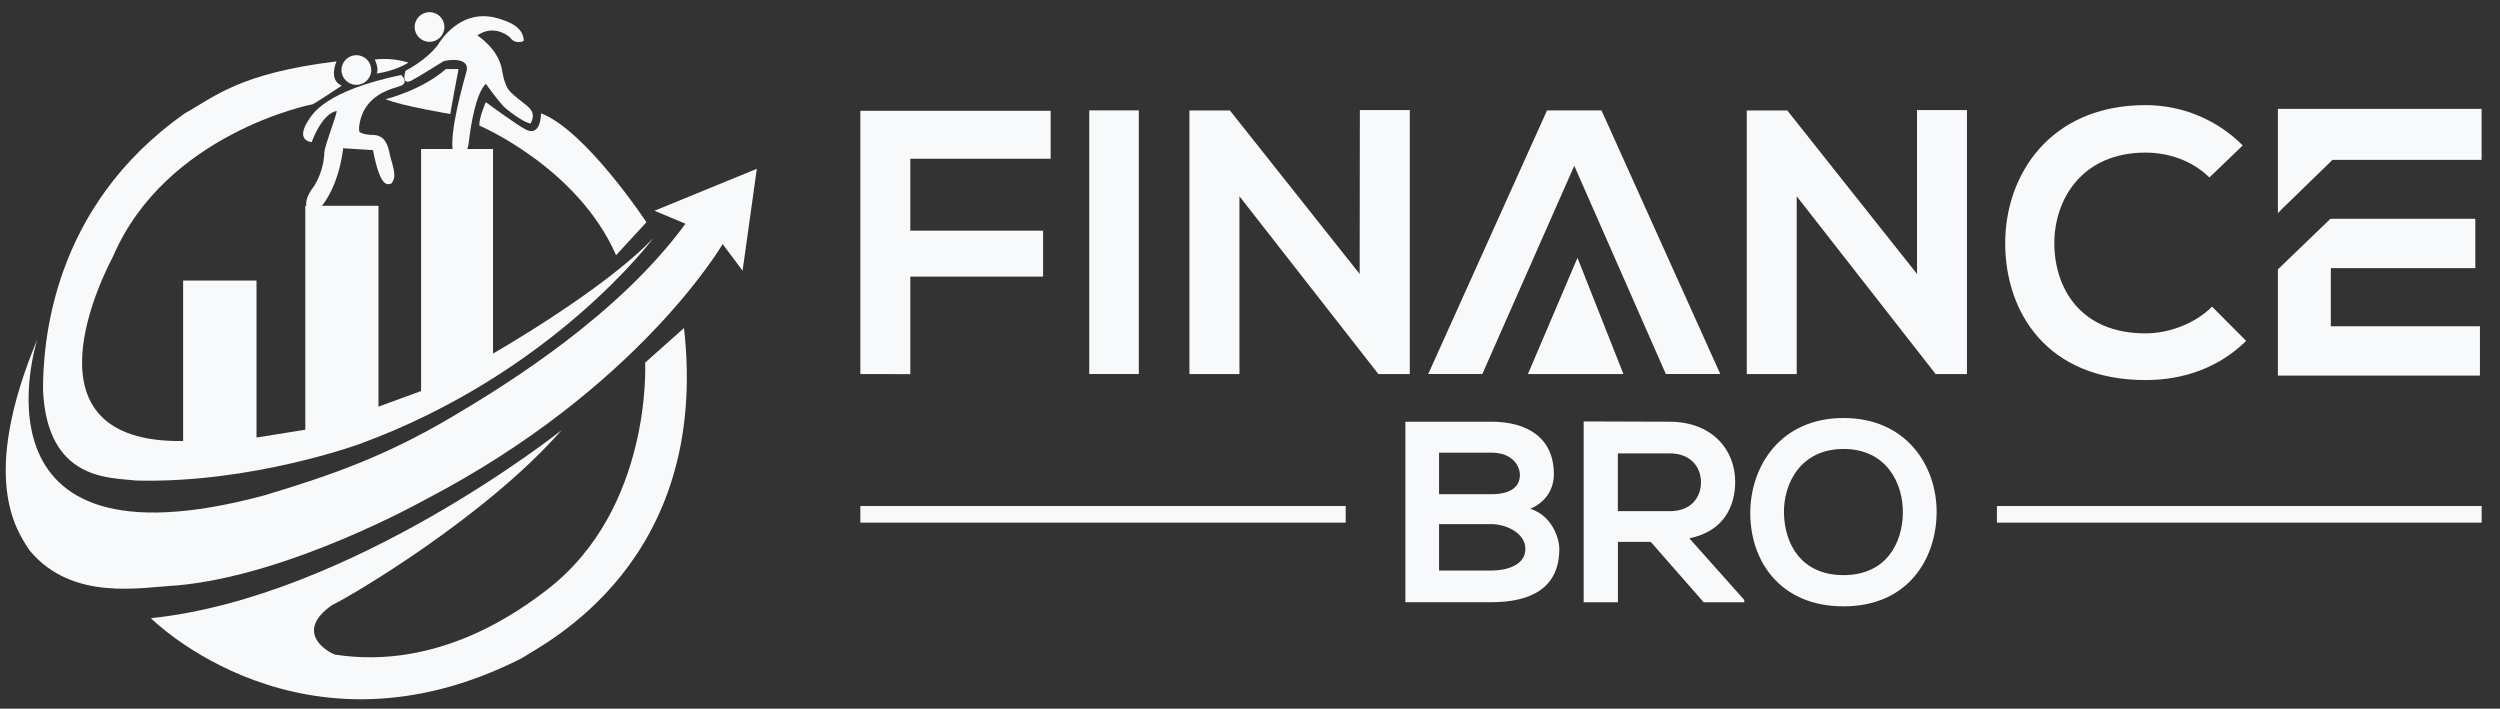 <svg width="127" height="36" viewBox="0 0 127 36" fill="none" xmlns="http://www.w3.org/2000/svg">
<rect x="0" y="0" width="127" height="36" fill="#333333" stroke="none"/>
<path d="M116.347 5.53H115.824H115.717V10.829L115.956 10.584L118.491 8.121H126.065V5.53H116.347Z" fill="#F8F9FA"/>
<path d="M43.706 19.001V5.628H53.374V8.063H46.244V11.717H52.989V14.051H46.244V19.006L43.706 19.001Z" fill="#F8F9FA"/>
<path d="M55.334 19V5.607H57.852V19H55.334Z" fill="#F8F9FA"/>
<path d="M69.081 5.591H71.618V19.001H70.037V19.021L62.964 9.971V19.004H60.423V5.611H62.479L69.071 13.917L69.081 5.591Z" fill="#F8F9FA"/>
<path d="M97.385 5.591H99.921V19.001H98.346V19.021L91.273 9.971V19.004H88.736V5.611H90.793L97.385 13.917V5.591Z" fill="#F8F9FA"/>
<path d="M114.105 17.318C112.721 18.676 110.933 19.307 108.994 19.307C103.998 19.307 101.883 15.881 101.864 12.4C101.845 8.899 104.132 5.34 108.994 5.34C109.912 5.34 110.821 5.52 111.668 5.872C112.516 6.224 113.285 6.739 113.931 7.389L112.239 9.015C111.355 8.154 110.163 7.752 108.991 7.752C105.743 7.752 104.34 10.162 104.36 12.4C104.378 14.62 105.667 16.935 108.991 16.935C110.163 16.935 111.494 16.457 112.373 15.577L114.105 17.318Z" fill="#F8F9FA"/>
<path d="M118.406 13.621H125.746V11.116H118.384L115.717 13.685V19.08H125.981V16.574H118.406V13.621Z" fill="#F8F9FA"/>
<path d="M81.356 5.609H78.589L72.554 19H75.302L79.973 8.421L84.624 19H87.391L81.356 5.609Z" fill="#F8F9FA"/>
<path d="M78.936 24.083C78.936 24.79 78.594 25.472 77.738 25.848C78.817 26.175 79.213 27.315 79.213 27.892C79.213 29.937 77.672 30.592 75.763 30.592H71.393V21.423H75.763C77.58 21.423 78.936 22.235 78.936 24.083ZM73.104 25.105H75.763C76.856 25.105 77.211 24.647 77.211 24.123C77.211 23.707 76.869 22.995 75.763 22.995H73.104V25.105ZM73.104 28.984H75.763C76.475 28.984 77.489 28.748 77.489 27.883C77.489 27.058 76.475 26.625 75.763 26.625H73.104V28.984Z" fill="#F8F9FA"/>
<path d="M88.612 30.594H86.545L83.859 27.527H82.19V30.594H80.45V21.409C81.91 21.409 83.37 21.423 84.83 21.423C87.003 21.435 88.148 22.877 88.148 24.463C88.148 25.72 87.569 26.992 85.818 27.346L88.609 30.478L88.612 30.594ZM82.187 23.032V25.967H84.83C85.937 25.967 86.41 25.234 86.41 24.5C86.41 23.766 85.923 23.032 84.83 23.032H82.187Z" fill="#F8F9FA"/>
<path d="M98.38 26.062C98.354 28.433 96.892 30.802 93.654 30.802C90.415 30.802 88.914 28.482 88.914 26.07C88.914 23.658 90.467 21.235 93.654 21.235C96.84 21.235 98.406 23.664 98.38 26.062ZM90.626 26.101C90.665 27.608 91.481 29.216 93.651 29.216C95.82 29.216 96.639 27.59 96.665 26.084C96.691 24.538 95.822 22.807 93.651 22.807C91.479 22.807 90.586 24.554 90.626 26.101Z" fill="#F8F9FA"/>
<path d="M77.619 19.001L80.136 13.098L82.47 19.001H77.619Z" fill="#F8F9FA"/>
<path d="M68.361 25.706H43.706V26.55H68.361V25.706Z" fill="#F8F9FA"/>
<path d="M126.067 25.706H101.443V26.55H126.067V25.706Z" fill="#F8F9FA"/>
<path d="M25.701 5.515C26.454 6.124 26.858 6.283 26.961 6.268C27.205 5.781 26.977 5.554 26.772 5.374C26.567 5.194 26.11 4.887 25.854 4.582C25.598 4.277 25.492 3.5 25.492 3.5C25.288 2.45 24.248 1.799 24.248 1.799C25.027 1.266 25.713 1.728 25.909 1.901C26.169 2.293 26.605 2.081 26.605 2.081C26.605 1.328 25.733 1.067 25.314 0.939C23.34 0.343 22.271 2.243 22.271 2.243C21.681 3.059 20.599 3.595 20.599 3.595C20.599 3.595 20.349 4.368 20.904 4.093C21.385 3.835 22.401 3.184 22.511 3.121C22.62 3.058 23.826 2.855 23.715 3.56C23.55 4.179 22.786 6.782 23.022 7.778C23.022 7.778 23.613 8.296 23.802 7.331C23.912 6.336 24.18 4.728 24.684 4.258C24.685 4.262 25.409 5.282 25.701 5.515Z" fill="#F8F9FA"/>
<path d="M28.531 21.85C28.531 21.85 17.873 30.338 7.665 31.404C7.665 31.404 15.342 39.119 26.515 33.432C27.648 32.679 36.091 28.582 34.747 16.665L32.773 18.421C32.773 18.421 33.151 25.791 27.827 29.93C26.441 30.996 22.314 34.07 17.021 33.254C16.581 33.097 14.942 32.094 16.864 30.742C17.84 30.275 24.635 26.282 28.531 21.85Z" fill="#F8F9FA"/>
<path d="M1.9 17.229C1.9 17.229 -2.038 29.334 13.431 25.163C16.55 24.222 19.416 23.281 23.008 21.149C25.874 19.455 31.451 15.972 34.821 11.365L33.246 10.706L38.447 8.575L37.723 13.752L36.711 12.399C36.711 12.399 32.437 19.759 21.558 25.404C21.558 25.404 14.723 29.24 8.957 29.743C7.13 29.837 3.696 30.559 1.523 27.987C0.798 26.919 -1.03 24.253 1.9 17.229Z" fill="#F8F9FA"/>
<path d="M18.104 4.31C18.521 4.31 18.86 3.973 18.86 3.557C18.86 3.141 18.521 2.804 18.104 2.804C17.686 2.804 17.347 3.141 17.347 3.557C17.347 3.973 17.686 4.31 18.104 4.31Z" fill="#F8F9FA"/>
<path d="M21.821 2.125C22.238 2.125 22.577 1.788 22.577 1.372C22.577 0.956 22.238 0.619 21.821 0.619C21.403 0.619 21.064 0.956 21.064 1.372C21.064 1.788 21.403 2.125 21.821 2.125Z" fill="#F8F9FA"/>
<path d="M24.68 5.188C24.68 5.188 24.334 5.956 24.349 6.379C24.349 6.379 29.343 8.495 31.296 12.964L32.839 11.29C32.839 11.29 29.768 6.633 27.485 5.755C27.485 5.755 27.495 6.977 26.709 6.581C26.2 6.316 24.68 5.188 24.68 5.188Z" fill="#F8F9FA"/>
<path d="M19.038 3.023C19.038 3.023 19.268 3.48 19.133 3.734C19.133 3.734 20.041 3.625 20.745 3.18C20.193 3.009 19.612 2.956 19.038 3.023Z" fill="#F8F9FA"/>
<path d="M17.095 3.118C17.095 3.118 16.665 4.059 17.358 4.352C17.358 4.352 15.93 5.303 15.866 5.303C15.803 5.303 8.421 6.787 5.743 13.028C5.365 13.749 0.766 22.53 9.303 22.404V14.251H13.031V22.227L15.509 21.829V10.456H19.227V20.658L21.391 19.864V7.57H25.045V17.962C25.045 17.962 30.716 14.721 33.194 12.087C33.194 12.087 28.111 18.954 18.252 22.561C18.252 22.561 12.739 24.568 6.91 24.411C5.587 24.254 2.405 24.442 2.185 19.832C2.185 17.544 2.563 10.55 9.399 5.752C10.878 4.937 12.128 3.724 17.095 3.118Z" fill="#F8F9FA"/>
<path d="M19.589 5.038C19.589 5.038 21.385 4.607 22.648 3.51H23.294C23.294 3.51 22.885 5.65 22.877 5.793C22.874 5.79 20.393 5.383 19.589 5.038Z" fill="#F8F9FA"/>
<path d="M17.431 7.531C17.431 7.531 17.234 9.815 15.911 10.918C15.911 10.918 15.076 10.573 15.958 9.452C16.28 8.93 16.46 8.333 16.478 7.72C16.494 7.421 17.069 5.94 17.108 5.642C17.108 5.642 16.439 5.642 15.833 7.218C15.833 7.218 15.053 7.179 15.58 6.254C15.879 5.736 16.533 4.63 20.377 3.807C20.377 3.807 20.787 4.176 20.369 4.356C19.991 4.509 18.439 4.748 18.243 6.449V6.656C18.243 6.656 18.274 6.853 19.046 6.86C19.258 6.899 19.652 6.954 19.802 7.856C19.975 8.53 20.18 8.977 19.879 9.322C19.698 9.377 19.32 9.588 18.949 7.629L17.431 7.531Z" fill="#F8F9FA"/>
</svg>

